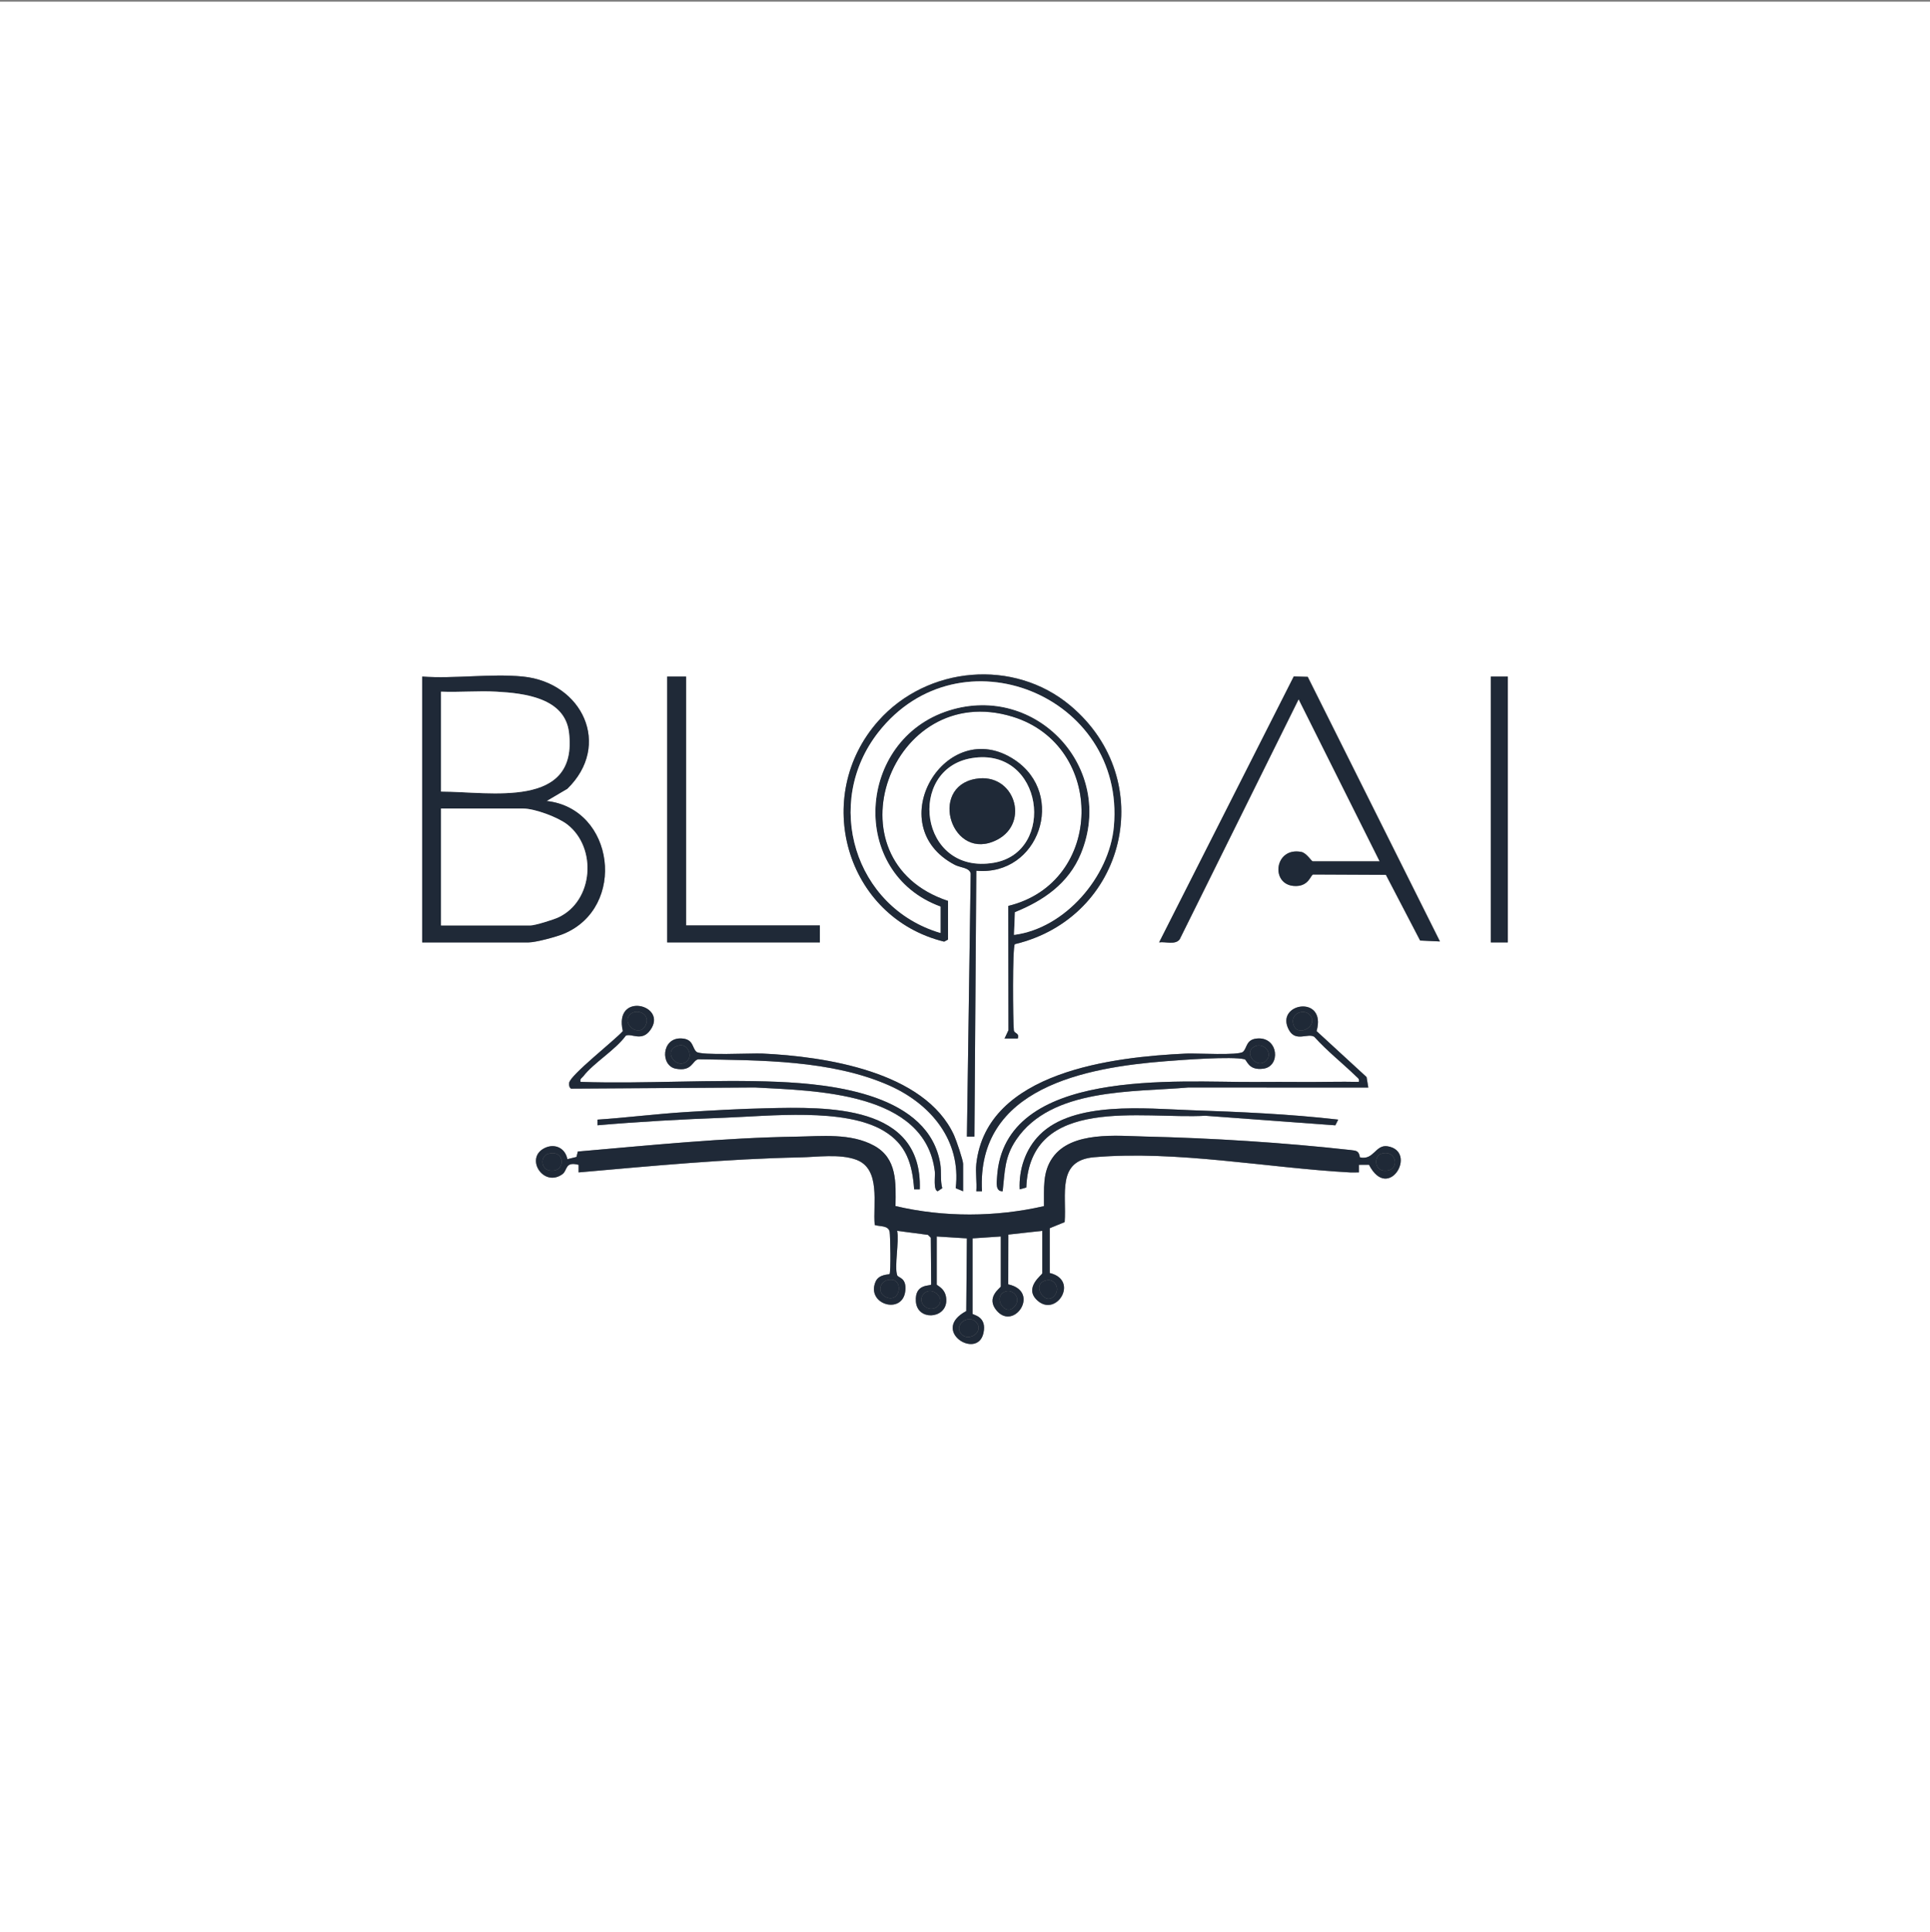 <svg width="1024" height="1025" viewBox="0 0 1024 1025" fill="none" xmlns="http://www.w3.org/2000/svg">
<rect x="0" y="0" width="1024" height="1025" fill="#808080" stroke="none"/>
<path d="M1024 0.89V1024.89H0V0.89H1024ZM503 498.39V477.89C437.95 456.34 472.56 360.35 537.22 380.17C586.8 395.37 586.02 468.17 534.96 480.54L535.08 546.45L533 550.88H540C541 547.68 538.12 548.44 537.92 546.45C537.43 541.64 537.12 502.69 538.44 500.83C597.47 486.75 615.08 414.01 568.01 374.38C537.98 349.09 491.92 353.29 466.03 382.42C430.5 422.39 448.6 486.64 500.94 499.49L503.01 498.39H503ZM277.5 358.89C260.65 357.18 241.13 360.16 224 358.89V499.89H280.5C284.27 499.89 295.14 496.95 298.98 495.37C332.67 481.48 326.23 428.9 290 424.88L301.01 418.4C324.72 395.32 309.05 362.08 277.5 358.89ZM364 358.89H354V499.89H435V490.89H364V358.89ZM732 456.89H696.5C695.86 456.89 693.22 452.44 690.47 451.91C676.22 449.13 673.95 469.04 686.51 469.95C694.41 470.52 695.3 464.22 696.7 463.87L735.34 464.05L753.49 498.9L764 499.39L693.86 359.04L686.46 358.81L615.01 499.87C618.5 499.39 623.54 501.34 625.91 498.28L689.03 370.89L732.02 456.89H732ZM800 358.89H791V499.89H800V358.89ZM518 461.89C551.27 464.87 566.05 421.51 538.34 403.06C501.84 378.76 466.65 437.88 506.63 458.77C509.53 460.28 514.4 460.19 515.02 463.38L513.01 602.9H517L518 461.89ZM308.01 573.88C307.56 572.15 308.73 571.88 309.5 570.88C314.94 563.77 326.39 557.09 332.05 549.35C335.13 547.99 340.48 552.72 345.02 546.41C354.69 533.01 325.45 525.68 330.46 546.94C326.43 551.59 302.43 570.32 301.97 574.43C301.84 575.56 301.96 576.74 302.96 577.46L400.55 576.85C432.71 578.62 490.84 579.15 495.99 621.41C496.28 623.78 495.05 631.36 497.52 631.89L499.93 630.26C498.78 626.13 499.56 621.6 498.9 617.49C492.95 580.64 442.26 575.1 412.54 573.85C378.08 572.39 342.57 575.03 308 573.89L308.01 573.88ZM726 576.89L725.07 571.32L698.55 546.94C704.14 527.26 675.91 532.08 683.95 546.44C687.56 552.88 693.96 547.77 697.36 549.98C704.14 557.54 712.24 563.87 719.49 570.91C720.47 571.86 721.39 572.22 721 573.89C711.22 573.65 701.31 574 691.47 573.93C682.83 573.87 674.18 573.87 665.55 573.93C625.23 574.19 532.57 565.88 529.02 624.4C528.85 627.21 528.05 632.05 532 631.89C533.21 621.14 532.92 613.83 539.18 604.56C557.81 576.97 601.24 579.41 630.47 576.85L726.02 576.89H726ZM511 631.89V617.39C511 615.38 507.3 604.61 506.19 602.2C490.68 568.3 437.56 560.4 404.54 558.85C398.79 558.58 371.81 560.01 369.48 557.91C367.15 555.81 368.04 551.1 361.47 550.83C350.95 550.39 350.27 565.28 358.52 566.88C367.27 568.58 367.25 562.51 370.48 561.89C403.4 562.43 441.09 562.23 471.67 575.73C493.84 585.52 510.09 604.92 507.07 630.28L511 631.9V631.89ZM518 617.39C517.49 621.95 518.37 627.24 518 631.89H521C518.06 576.94 575.8 566.24 618.51 562.9C627.06 562.23 653.52 560.22 660.3 561.87C661.68 562.21 662.21 568.04 670.42 566.85C679.51 565.53 678.29 550.38 667.52 550.83C660.96 551.1 661.87 555.78 659.51 557.91C657.15 560.04 634.69 558.61 629.45 558.85C591.01 560.63 523.53 568.22 517.99 617.39H518ZM488 630.9C489.52 585.64 438.99 587.12 406.46 587.85C392.4 588.17 377.65 589.01 363.51 589.9C348.02 590.88 332.48 592.85 316.99 593.89V596.88C339.42 594.94 361.92 593.71 384.49 592.87C408.29 591.99 447.98 587.5 468.67 599.71C480.89 606.92 484.02 617.3 485.02 630.87H487.99L488 630.9ZM710.01 593.89C683.91 590.89 657.76 589.78 631.51 588.88C608.11 588.07 569.62 583.86 551.6 601.99C544.08 609.56 540.52 620.3 541 630.88L544.52 629.91C546.46 580.61 606.09 593.73 639.54 591.84L708.5 596.92L710.01 593.89ZM476 676.39C474.46 671.76 477.15 658.57 476 652.89L492.35 655.04L493.86 656.53L494.06 681.32C493.87 682.43 485.24 680.52 485.94 690.38C486.67 700.63 501.51 699.68 502.06 690.38C502.46 683.62 497 681.95 497 681.4V655.9L513 656.9L512.67 695.46C493.42 705.71 518.51 721.6 521.78 707.19C523.85 698.08 516 697.57 516 696.9V656.9L531 655.9V682.4C531 683.14 522.6 688.25 528.98 695.42C538.31 705.92 552.07 685.02 534.94 681.29L535 654.89L553.01 652.9V675.4C553.01 676.25 542.87 683.15 550.49 689.92C560.6 698.91 572.72 679.02 556.95 675.27V651.51L564.88 648.27C565.98 633.55 560.5 615.58 580.47 613.86C624.23 610.1 672.67 619.56 716.48 621.93C717.99 622.01 719.52 621.86 721.01 621.9V617.88L726.34 617.85C736.71 637.95 752.41 610.76 736.25 608.06C729.75 606.98 728.97 615.56 721.55 613.96C720.9 610.47 719.95 610.41 716.39 610.02C681.05 606.09 643.04 603.69 607.51 602.88C592.71 602.54 568.63 599.88 558.56 613.96C552.93 621.83 554.05 630.7 553.9 639.8C528.26 645.67 500.76 645.81 475.13 639.76C475.31 627.32 476.08 614.43 463.7 607.69C451.34 600.96 435.87 602.73 422.54 602.94C383.72 603.55 345.2 607.5 306.58 610.84L305.87 613.71L301.04 614.9C299.83 608.53 293.59 606.12 288.08 609.48C278.88 615.09 288.49 629.78 298.28 622.94C301.3 620.83 299.53 615.96 307 617.89V621.91C346.1 618.47 385.25 614.73 424.54 613.94C433.4 613.76 445.48 611.95 454.24 615.16C467.52 620.02 463.09 638.65 464.1 649.8C466.83 650.71 471.33 649.92 472.01 653.39C472.38 655.3 472.76 675.08 471.95 675.86C471.63 676.17 466.26 675.8 464.53 679.93C459.46 691.99 478.95 697.63 480.33 684.75C481.1 677.56 476.52 677.96 476 676.41V676.39Z" fill="white"/>
<path d="M476 676.39C476.51 677.94 481.09 677.53 480.33 684.73C478.95 697.61 459.46 691.98 464.53 679.91C466.26 675.79 471.63 676.15 471.95 675.84C472.76 675.06 472.38 655.28 472.01 653.37C471.33 649.91 466.83 650.7 464.1 649.78C463.09 638.63 467.52 620 454.24 615.14C445.48 611.93 433.41 613.74 424.54 613.92C385.25 614.71 346.11 618.44 307 621.89V617.87C299.53 615.94 301.3 620.81 298.28 622.92C288.49 629.76 278.88 615.07 288.08 609.46C293.58 606.1 299.83 608.51 301.04 614.88L305.87 613.69L306.58 610.82C345.2 607.48 383.72 603.53 422.54 602.92C435.87 602.71 451.34 600.94 463.7 607.67C476.08 614.41 475.3 627.3 475.13 639.74C500.76 645.78 528.26 645.64 553.9 639.78C554.05 630.69 552.93 621.81 558.56 613.94C568.63 599.86 592.7 602.53 607.51 602.86C643.04 603.67 681.05 606.07 716.39 610C719.95 610.4 720.89 610.45 721.55 613.94C728.97 615.55 729.75 606.96 736.25 608.04C752.42 610.74 736.71 637.92 726.34 617.83L721 617.86V621.88C719.51 621.84 717.98 621.99 716.48 621.91C672.67 619.53 624.23 610.08 580.47 613.84C560.5 615.55 565.98 633.53 564.88 648.25L556.95 651.49V675.25C572.71 679 560.59 698.89 550.49 689.9C542.87 683.13 553.01 676.22 553.01 675.38V652.88L535 654.87L534.94 681.27C552.07 685 538.31 705.9 528.98 695.4C522.6 688.23 531 683.12 531 682.38V655.88L516 656.88V696.88C516 697.54 523.85 698.05 521.78 707.17C518.51 721.58 493.42 705.69 512.67 695.44L513 656.88L497 655.88V681.38C497 681.93 502.46 683.59 502.06 690.36C501.51 699.67 486.67 700.62 485.94 690.36C485.24 680.5 493.87 682.41 494.06 681.3L493.86 656.51L492.35 655.02L476 652.87C477.15 658.55 474.46 671.74 476 676.37V676.39ZM290.71 612.08C286.74 613.28 286.85 620.09 291.55 620.88C300.5 622.38 300.1 609.25 290.71 612.08ZM732.67 612.05C729.06 613.32 729.05 620.72 734.5 621C743.36 621.46 741.04 609.11 732.67 612.05ZM470.73 679.04C466.57 680.15 465.32 686.03 470.28 688.14C478.26 691.54 479.81 676.6 470.73 679.04ZM555.74 679.02C545.93 680.43 555.11 694.53 560.06 686.44C562.25 682.87 559.31 678.5 555.74 679.02ZM490.25 686.14C485.72 690.67 492.9 697.07 497.52 692.91C502.14 688.75 494.47 681.92 490.25 686.14ZM533.7 685.02C525.78 687.35 533.76 699.99 538.88 692.27C541.52 688.29 537.46 683.91 533.7 685.02ZM517.75 701.14C513.76 697.14 505.93 702.6 509.9 707.48C513.87 712.36 522.78 706.18 517.75 701.14Z" fill="#1F2937"/>
<path d="M277.5 358.89C309.05 362.09 324.72 395.33 301.01 418.4L290 424.88C326.22 428.9 332.66 481.48 298.98 495.37C295.14 496.95 284.27 499.89 280.5 499.89H224V358.89C241.13 360.16 260.65 357.18 277.5 358.89ZM234 419.89C260.18 419.92 306.85 429.35 301.89 388.5C299.67 370.18 278.23 367.72 263.49 366.9C253.72 366.36 243.78 367.28 234 366.89V419.89ZM234 490.89H281.5C283.88 490.89 293.68 487.82 296.24 486.63C314.9 477.91 316.87 449.71 301.03 437.37C296.02 433.46 283.7 428.89 277.51 428.89H234V490.89Z" fill="#1F2937"/>
<path d="M732 456.89L689.01 370.89L625.89 498.28C623.53 501.34 618.48 499.4 614.99 499.87L686.44 358.81L693.84 359.04L763.98 499.39L753.47 498.9L735.32 464.05L696.68 463.87C695.28 464.21 694.39 470.52 686.49 469.95C673.93 469.04 676.2 449.13 690.45 451.91C693.19 452.44 695.84 456.89 696.48 456.89H731.98H732Z" fill="#1F2937"/>
<path d="M503 498.39L500.93 499.49C448.59 486.64 430.49 422.39 466.02 382.42C491.91 353.29 537.98 349.09 568 374.38C615.06 414.01 597.46 486.75 538.43 500.83C537.11 502.69 537.42 541.64 537.91 546.45C538.11 548.44 540.99 547.68 539.99 550.88H532.99L535.07 546.45L534.95 480.54C586.01 468.17 586.79 395.36 537.21 380.17C472.55 360.35 437.95 456.34 502.99 477.89V498.39H503ZM499 494.89V480.89C450.16 463.1 454.41 392.36 503.48 376.87C549.97 362.2 592.15 407.68 573.48 452.87C566.98 468.59 553.74 477.75 538.49 483.88L538 495.89C564.93 492.53 588.58 465.13 590.98 438.37C597.23 368.92 509.3 333.22 466.02 388.41C436.53 426.02 453.33 481.46 498.99 494.88L499 494.89Z" fill="#1F2937"/>
<path d="M364 358.89V490.89H435V499.89H354V358.89H364Z" fill="#1F2937"/>
<path d="M800 358.89H791V499.89H800V358.89Z" fill="#1F2937"/>
<path d="M518 461.89L517 602.9H513.01L515.02 463.38C514.4 460.18 509.53 460.28 506.63 458.77C466.64 437.88 501.84 378.76 538.34 403.06C566.05 421.51 551.27 464.87 518 461.89ZM515.74 402.13C480.85 407.7 487.59 464.38 527.26 457.65C560.69 451.98 553.59 396.09 515.74 402.13Z" fill="#1F2937"/>
<path d="M726 576.89L630.45 576.85C601.22 579.41 557.79 576.97 539.16 604.56C532.91 613.82 533.19 621.14 531.98 631.89C528.04 632.06 528.83 627.22 529 624.4C532.54 565.88 625.21 574.19 665.53 573.93C674.16 573.87 682.8 573.87 691.45 573.93C701.29 574 711.2 573.64 720.98 573.89C721.36 572.22 720.45 571.86 719.47 570.91C712.23 563.87 704.12 557.54 697.34 549.98C693.95 547.77 687.54 552.89 683.93 546.44C675.89 532.08 704.12 527.26 698.53 546.94L725.05 571.32L725.98 576.89H726ZM694.75 538.14C691.63 535.02 684.65 537.55 686.15 543.17C688.27 551.15 700.37 543.78 694.75 538.14Z" fill="#1F2937"/>
<path d="M308.01 573.88C342.57 575.02 378.08 572.39 412.55 573.84C442.26 575.09 492.96 580.63 498.91 617.48C499.57 621.59 498.79 626.12 499.94 630.25L497.53 631.88C495.06 631.35 496.29 623.77 496 621.4C490.85 579.15 432.71 578.61 400.56 576.84L302.97 577.45C301.97 576.73 301.85 575.55 301.98 574.42C302.44 570.31 326.44 551.59 330.47 546.93C325.46 525.67 354.7 533 345.03 546.4C340.48 552.7 335.14 547.97 332.06 549.34C326.4 557.08 314.95 563.77 309.51 570.87C308.74 571.87 307.57 572.14 308.02 573.87L308.01 573.88ZM334.25 538.13C329.48 542.83 339.06 550.84 342.51 543.89C345.5 537.87 337.82 534.61 334.25 538.13Z" fill="#1F2937"/>
<path d="M511 631.89L507.07 630.27C510.09 604.91 493.84 585.51 471.67 575.72C441.09 562.22 403.41 562.42 370.48 561.88C367.25 562.5 367.27 568.57 358.52 566.87C350.27 565.27 350.96 550.38 361.47 550.82C368.03 551.09 367.11 555.77 369.48 557.9C371.85 560.03 398.79 558.57 404.54 558.84C437.56 560.39 490.68 568.29 506.19 602.19C507.29 604.6 511 615.37 511 617.38V631.88V631.89ZM364.75 562.64C367.61 559.8 364.77 553.43 360.21 554.54C350.67 556.85 359.11 568.24 364.75 562.64Z" fill="#1F2937"/>
<path d="M518 617.39C523.54 568.22 591.02 560.63 629.46 558.85C634.7 558.61 657.22 559.98 659.52 557.91C661.82 555.84 660.96 551.1 667.53 550.83C678.3 550.38 679.52 565.53 670.43 566.85C662.22 568.04 661.69 562.21 660.31 561.87C653.53 560.22 627.07 562.23 618.52 562.9C575.81 566.24 518.07 576.94 521.01 631.9H518.01C518.38 627.24 517.5 621.95 518.01 617.39H518ZM671.75 562.64C676.24 558.15 669.21 551.71 664.48 555.87C660.35 559.5 667.27 567.13 671.75 562.64Z" fill="#1F2937"/>
<path d="M488 630.9H485.03C484.03 617.31 480.89 606.93 468.68 599.73C447.99 587.52 408.3 592.01 384.5 592.89C361.93 593.72 339.43 594.96 317 596.9V593.91C332.49 592.87 348.02 590.89 363.52 589.92C377.66 589.03 392.41 588.19 406.47 587.87C438.99 587.14 489.52 585.66 488.01 630.92L488 630.9Z" fill="#1F2937"/>
<path d="M710.01 593.89L708.5 596.92L639.54 591.84C606.09 593.73 546.46 580.6 544.52 629.91L541 630.88C540.52 620.3 544.08 609.55 551.6 601.99C569.62 583.85 608.11 588.07 631.51 588.88C657.75 589.79 683.91 590.89 710.01 593.89Z" fill="#1F2937"/>
<path d="M290.71 612.08C300.11 609.25 300.5 622.38 291.55 620.88C286.85 620.09 286.74 613.28 290.71 612.08Z" fill="#1F2937"/>
<path d="M470.73 679.04C479.81 676.61 478.26 691.54 470.28 688.14C465.32 686.03 466.57 680.15 470.73 679.04Z" fill="#1F2937"/>
<path d="M732.67 612.05C741.04 609.11 743.36 621.46 734.5 621C729.05 620.72 729.06 613.32 732.67 612.05Z" fill="#1F2937"/>
<path d="M517.75 701.14C522.78 706.19 513.83 712.32 509.9 707.48C505.97 702.64 513.77 697.14 517.75 701.14Z" fill="#1F2937"/>
<path d="M555.74 679.02C559.31 678.51 562.25 682.88 560.06 686.44C555.1 694.52 545.93 680.43 555.74 679.02Z" fill="#1F2937"/>
<path d="M490.25 686.14C494.47 681.92 502.15 688.74 497.52 692.91C492.89 697.08 485.72 690.67 490.25 686.14Z" fill="#1F2937"/>
<path d="M533.7 685.02C537.47 683.91 541.53 688.29 538.88 692.27C533.75 699.99 525.77 687.34 533.7 685.02Z" fill="#1F2937"/>
<path d="M234 490.89V428.89H277.5C283.69 428.89 296.01 433.46 301.02 437.37C316.87 449.71 314.9 477.91 296.23 486.63C293.67 487.83 283.87 490.89 281.49 490.89H234Z" fill="white"/>
<path d="M234 419.89V366.89C243.78 367.28 253.72 366.36 263.49 366.9C278.23 367.72 299.66 370.18 301.89 388.5C306.85 429.35 260.18 419.92 234 419.89Z" fill="white"/>
<path d="M499 494.89C453.34 481.46 436.54 426.03 466.03 388.42C509.31 333.23 597.23 368.93 590.99 438.38C588.58 465.14 564.93 492.54 538.01 495.9L538.5 483.89C553.74 477.76 566.99 468.6 573.49 452.88C592.16 407.7 549.98 362.21 503.49 376.88C454.41 392.37 450.16 463.1 499.01 480.9V494.9L499 494.89Z" fill="white"/>
<path d="M515.74 402.13C553.6 396.09 560.69 451.98 527.26 457.65C487.59 464.38 480.85 407.7 515.74 402.13ZM517.74 413.13C492.24 417.48 505.07 457.82 529.06 445.45C546.63 436.39 538.24 409.64 517.74 413.13Z" fill="white"/>
<path d="M694.75 538.14C700.37 543.77 688.27 551.15 686.15 543.17C684.66 537.56 691.64 535.02 694.75 538.14Z" fill="#1F2937"/>
<path d="M334.25 538.13C337.82 534.61 345.5 537.87 342.51 543.89C339.06 550.84 329.47 542.83 334.25 538.13Z" fill="#1F2937"/>
<path d="M364.75 562.64C359.11 568.24 350.67 556.85 360.21 554.54C364.77 553.43 367.61 559.8 364.75 562.64Z" fill="#1F2937"/>
<path d="M671.75 562.64C667.26 567.13 660.35 559.5 664.48 555.87C669.22 551.71 676.24 558.15 671.75 562.64Z" fill="#1F2937"/>
<path d="M517.74 413.13C538.24 409.64 546.63 436.39 529.06 445.45C505.06 457.82 492.24 417.48 517.74 413.13Z" fill="#1F2937"/>
</svg>

